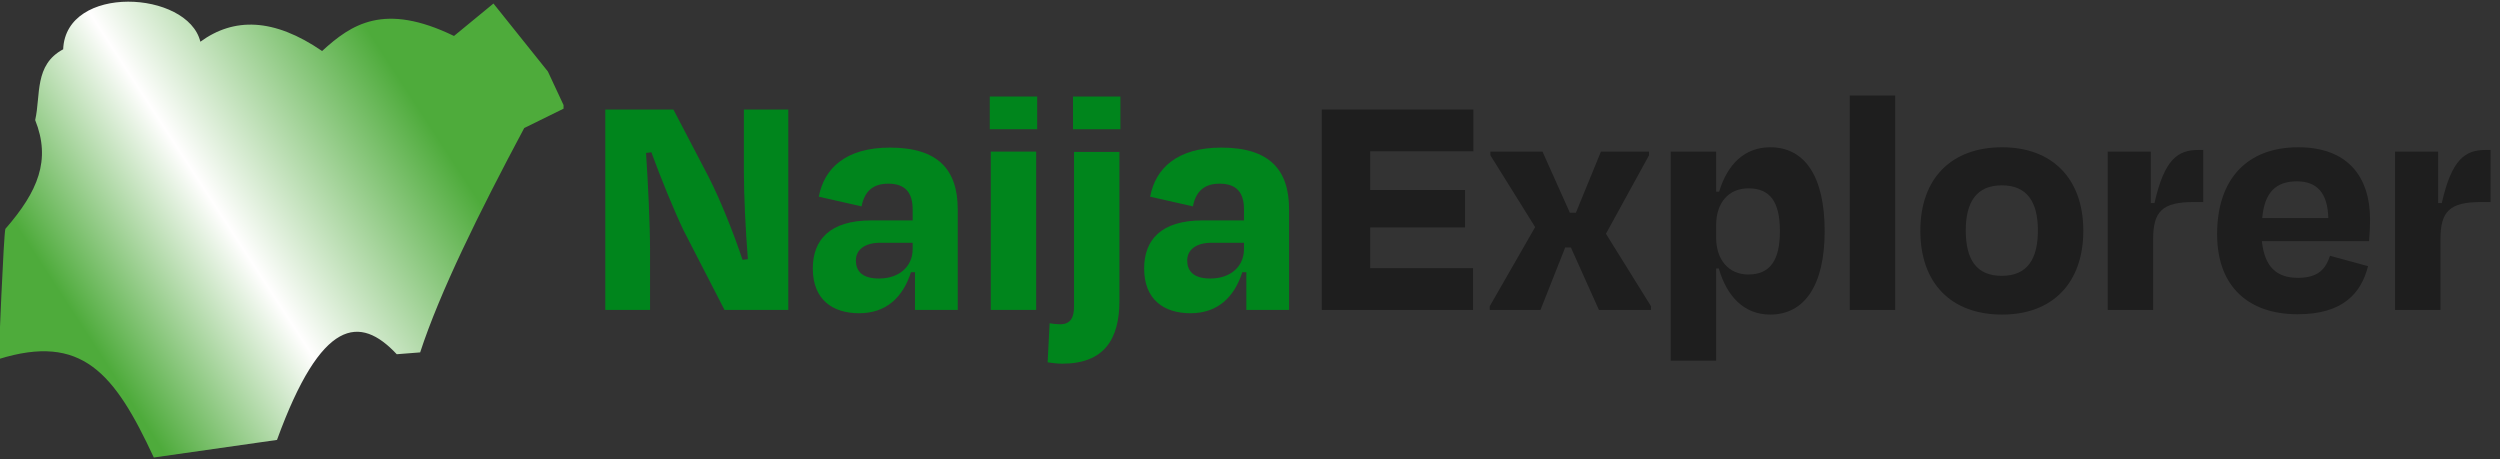 <svg width="196" height="36" viewBox="0 0 196 36" fill="none" xmlns="http://www.w3.org/2000/svg">
<rect x="0" y="0" width="196" height="36" fill="#333333" stroke="none"/>
<g clip-path="url(#clip0_905_103)">
<path d="M0.423 17.943C0.289 18.278 -0.109 28.154 -0.109 28.154C6.41 26.125 8.973 29.216 12.058 35.868L21.716 34.49C25.204 24.9 28.232 24.699 31.105 27.771L32.94 27.628C34.488 22.9 37.524 16.737 41.099 10.037L44.29 8.468L42.954 5.606L38.687 0.277L35.593 2.82C30.115 0.164 27.559 1.891 25.253 3.999C21.447 1.392 18.324 1.364 15.71 3.271C14.72 -0.755 5.157 -1.273 4.953 3.865C2.674 5.08 3.204 7.444 2.758 9.415C4.008 12.545 2.988 14.995 0.423 17.943Z" fill="url(#paint0_linear_905_103)"/>
</g>
<path d="M191.332 24.297H187.771V11.886H191.148V15.918H191.436C192.222 12.463 193.269 11.756 194.892 11.756H195.259V15.84H194.526C192.039 15.84 191.332 16.573 191.332 18.772V24.297Z" fill="#1E1E1E"/>
<path d="M180.08 14.217C178.456 14.217 177.54 15.055 177.357 17.097H182.541C182.488 15.159 181.677 14.217 180.08 14.217ZM180.132 24.637C176.388 24.637 173.822 22.569 173.822 18.354C173.822 14.06 176.152 11.546 180.184 11.546C184.007 11.546 185.814 13.798 185.814 17.228C185.814 17.751 185.787 18.249 185.735 18.903H177.331C177.54 20.893 178.456 21.783 180.158 21.783C181.834 21.783 182.358 20.998 182.672 20.055L185.656 20.867C185.107 23.014 183.667 24.637 180.132 24.637Z" fill="#1E1E1E"/>
<path d="M168.806 24.297H165.245V11.886H168.623V15.918H168.911C169.696 12.463 170.744 11.756 172.367 11.756H172.733V15.84H172C169.513 15.84 168.806 16.573 168.806 18.772V24.297Z" fill="#1E1E1E"/>
<path d="M156.97 24.663C152.938 24.663 150.555 22.176 150.555 18.092C150.555 13.955 153.016 11.546 156.97 11.546C160.845 11.546 163.332 13.955 163.332 18.092C163.332 22.176 160.923 24.663 156.97 24.663ZM156.944 14.531C154.98 14.531 154.116 15.814 154.116 18.065C154.116 20.317 154.928 21.626 156.944 21.626C158.933 21.626 159.771 20.317 159.771 18.065C159.771 15.814 158.907 14.531 156.944 14.531Z" fill="#1E1E1E"/>
<path d="M148.583 7.488V24.297H145.022V7.488H148.583Z" fill="#1E1E1E"/>
<path d="M137.058 21.521C138.786 21.521 139.545 20.396 139.545 18.118C139.545 15.84 138.786 14.767 137.084 14.767C135.513 14.767 134.545 15.892 134.545 17.673V18.641C134.545 20.369 135.54 21.521 137.058 21.521ZM143.054 18.118C143.054 22.386 141.457 24.663 138.786 24.663C136.718 24.663 135.382 23.223 134.754 21.05H134.545V28.276H130.984V11.886H134.545V15.028H134.78C135.435 12.855 136.796 11.546 138.786 11.546C141.509 11.546 143.054 13.85 143.054 18.118Z" fill="#1E1E1E"/>
<path d="M125.356 24.297L123.157 19.401H122.712L120.774 24.297H116.795V24.009L120.355 17.804L116.847 12.175V11.886H120.931L123.078 16.678H123.55L125.513 11.886H129.283V12.175L125.906 18.327L129.44 24.009V24.297H125.356Z" fill="#1E1E1E"/>
<path d="M103.628 24.297V8.588H115.514V11.86H107.424V14.897H114.86V17.83H107.424V21.024H115.488V24.297H103.628Z" fill="#1E1E1E"/>
<path d="M94.885 21.836C96.508 21.836 97.529 20.867 97.529 19.532V19.034H94.963C93.811 19.034 93.078 19.558 93.078 20.422C93.078 21.207 93.523 21.836 94.885 21.836ZM97.713 24.297V21.338H97.398C96.77 23.302 95.461 24.558 93.34 24.558C91.246 24.558 89.701 23.485 89.701 21.05C89.701 18.825 91.01 17.28 94.283 17.28H97.529V16.416C97.529 15.133 96.98 14.4 95.618 14.4C94.44 14.4 93.759 14.976 93.523 16.18L90.172 15.421C90.591 13.169 92.319 11.572 95.749 11.572C99.519 11.572 101.064 13.3 101.064 16.416V24.297H97.713Z" fill="#00851C"/>
<path d="M87.763 23.59C87.763 26.601 86.558 28.512 83.286 28.512C82.893 28.512 82.5 28.46 82.134 28.407L82.291 25.344C82.579 25.396 82.841 25.422 83.129 25.422C83.94 25.422 84.202 24.873 84.202 24.061V11.913H87.763V23.59ZM87.841 10.132H84.124V7.567H87.841V10.132Z" fill="#00851C"/>
<path d="M81.316 10.132H77.598V7.567H81.316V10.132ZM81.237 24.297H77.677V11.886H81.237V24.297Z" fill="#00851C"/>
<path d="M68.908 21.836C70.531 21.836 71.552 20.867 71.552 19.532V19.034H68.986C67.834 19.034 67.101 19.558 67.101 20.422C67.101 21.207 67.546 21.836 68.908 21.836ZM71.735 24.297V21.338H71.421C70.793 23.302 69.484 24.558 67.363 24.558C65.268 24.558 63.724 23.485 63.724 21.05C63.724 18.825 65.033 17.28 68.305 17.28H71.552V16.416C71.552 15.133 71.002 14.4 69.641 14.4C68.463 14.4 67.782 14.976 67.546 16.18L64.195 15.421C64.614 13.169 66.342 11.572 69.772 11.572C73.542 11.572 75.087 13.3 75.087 16.416V24.297H71.735Z" fill="#00851C"/>
<path d="M56.801 24.297L53.607 18.092C52.874 16.573 51.801 13.955 51.068 11.939L50.649 11.991C50.806 14.322 50.963 17.646 50.963 19.558V24.297H47.455V8.588H52.796L55.545 13.85C56.54 15.788 57.587 18.484 58.215 20.369L58.634 20.317C58.451 18.039 58.32 15.29 58.32 13.431V8.588H61.802V24.297H56.801Z" fill="#00851C"/>
<defs>
<linearGradient id="paint0_linear_905_103" x1="-3.98858e-05" y1="27.25" x2="35.56" y2="4.116" gradientUnits="userSpaceOnUse">
<stop offset="0.148" stop-color="#4EAB3B"/>
<stop offset="0.476" stop-color="#FFFEFE"/>
<stop offset="0.89" stop-color="#4EAB3B"/>
</linearGradient>
<clipPath id="clip0_905_103">
<rect width="44.182" height="36" fill="white"/>
</clipPath>
</defs>
</svg>
